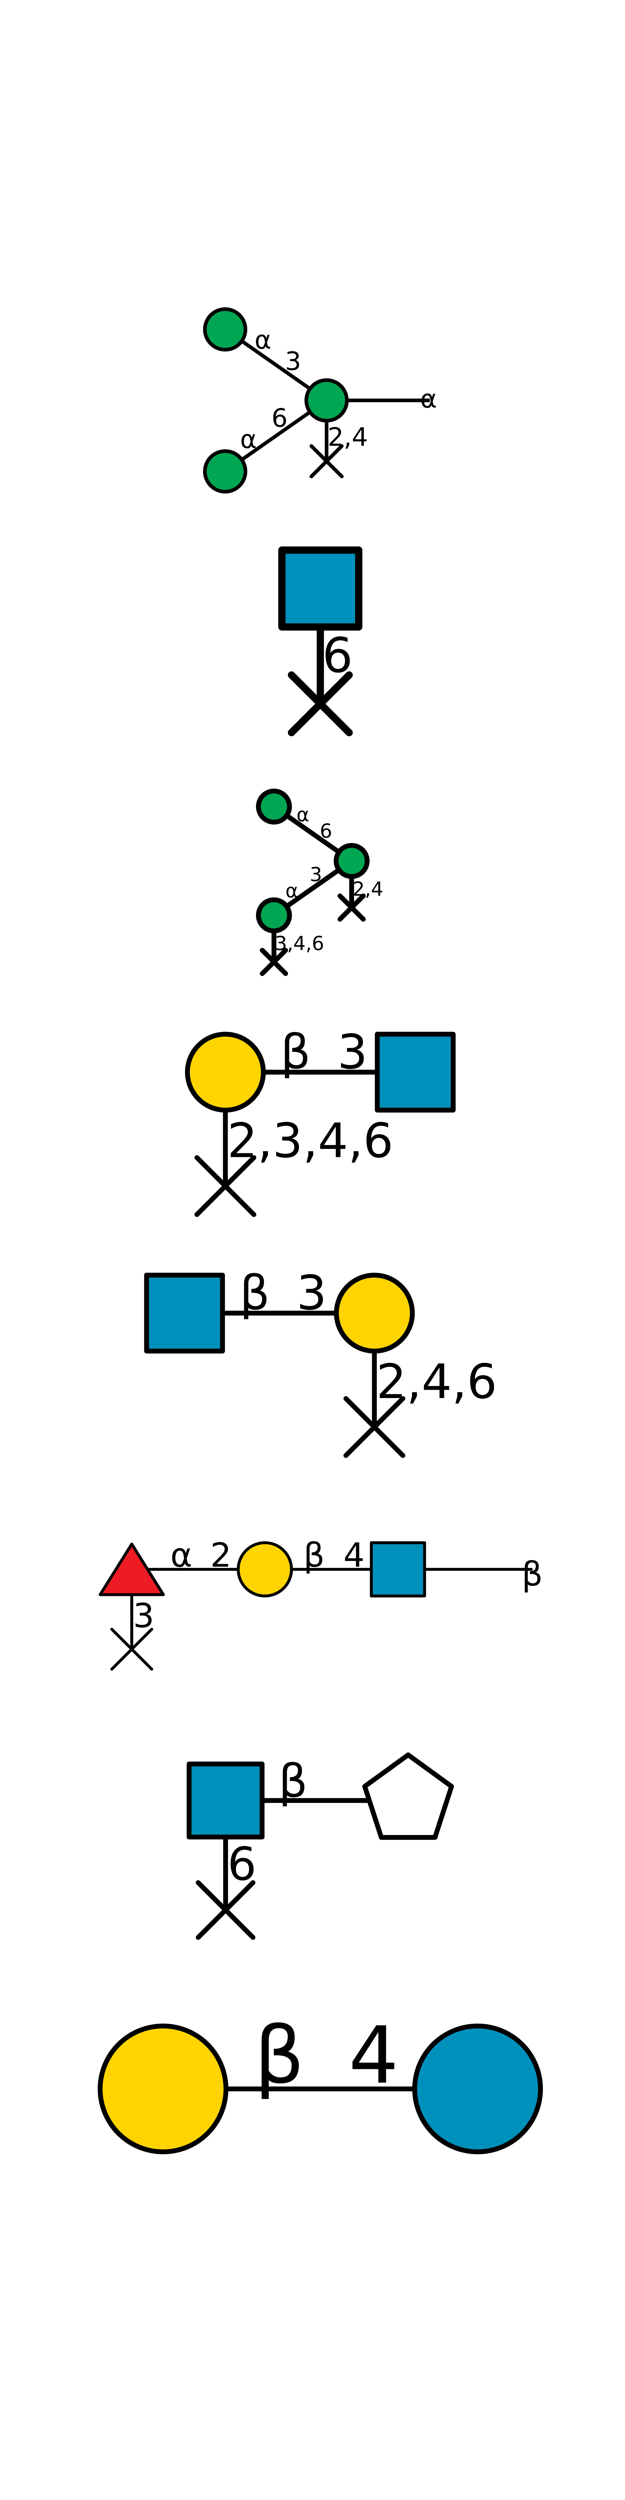 <?xml version="1.0" encoding="utf-8" standalone="no"?>
<!DOCTYPE svg PUBLIC "-//W3C//DTD SVG 1.1//EN"
  "http://www.w3.org/Graphics/SVG/1.1/DTD/svg11.dtd">
<!-- Created with matplotlib (http://matplotlib.org/) -->
<svg height="576pt" version="1.1" viewBox="0 0 144 576" width="144pt" xmlns="http://www.w3.org/2000/svg" xmlns:xlink="http://www.w3.org/1999/xlink">
 <defs>
  <style type="text/css">
*{stroke-linecap:butt;stroke-linejoin:round;}
  </style>
 </defs>
 <g id="figure_1">
  <g id="patch_1">
   <path d="M 0 576 
L 144 576 
L 144 0 
L 0 0 
z
" style="fill:#ffffff;"/>
  </g>
  <g id="axes_1">
   <g id="line2d_1">
    <path clip-path="url(#pfe1f1d9297)" d="M 75.244 92.252 
L 51.878 108.608 
" style="fill:none;stroke:#000000;stroke-linecap:square;stroke-width:0.837;"/>
   </g>
   <g id="line2d_2">
    <path clip-path="url(#pfe1f1d9297)" d="M 75.244 92.252 
L 75.244 106.271 
" style="fill:none;stroke:#000000;stroke-linecap:square;stroke-width:0.837;"/>
   </g>
   <g id="line2d_3">
    <path clip-path="url(#pfe1f1d9297)" d="M 75.244 92.252 
L 51.878 75.896 
" style="fill:none;stroke:#000000;stroke-linecap:square;stroke-width:0.837;"/>
   </g>
   <g id="line2d_4">
    <path clip-path="url(#pfe1f1d9297)" d="M 98.609 92.252 
L 75.244 92.252 
" style="fill:none;stroke:#000000;stroke-linecap:square;stroke-width:0.837;"/>
   </g>
   <g id="patch_2">
    <path clip-path="url(#pfe1f1d9297)" d="M 57.73 101.748 
L 57.604 101.089 
Q 57.476 100.413 56.967 100.413 
Q 56.586 100.413 56.412 100.726 
Q 56.192 101.12 56.192 101.639 
Q 56.192 102.267 56.406 102.567 
Q 56.622 102.871 56.967 102.871 
Q 57.35 102.871 57.555 102.264 
z
M 58.023 100.875 
L 58.305 100.039 
L 58.774 100.039 
L 58.189 101.771 
L 58.303 102.395 
Q 58.328 102.535 58.428 102.651 
Q 58.546 102.788 58.637 102.788 
L 58.888 102.788 
L 58.888 103.234 
L 58.574 103.234 
Q 58.305 103.234 58.066 102.994 
Q 57.949 102.874 57.9 102.623 
Q 57.77 102.94 57.501 103.188 
Q 57.375 103.305 56.967 103.305 
Q 56.297 103.305 55.973 102.871 
Q 55.639 102.423 55.639 101.639 
Q 55.639 100.8 56.001 100.407 
Q 56.403 99.968 56.967 99.968 
Q 57.855 99.968 58.023 100.875 
z
"/>
   </g>
   <g id="patch_3">
    <path clip-path="url(#pfe1f1d9297)" d="M 64.477 95.969 
Q 64.089 95.969 63.862 96.234 
Q 63.636 96.499 63.636 96.961 
Q 63.636 97.42 63.862 97.687 
Q 64.089 97.954 64.477 97.954 
Q 64.865 97.954 65.092 97.687 
Q 65.318 97.42 65.318 96.961 
Q 65.318 96.499 65.092 96.234 
Q 64.865 95.969 64.477 95.969 
z
M 65.621 94.162 
L 65.621 94.687 
Q 65.404 94.585 65.183 94.531 
Q 64.962 94.476 64.745 94.476 
Q 64.174 94.476 63.873 94.861 
Q 63.573 95.247 63.53 96.025 
Q 63.698 95.777 63.952 95.644 
Q 64.206 95.512 64.511 95.512 
Q 65.153 95.512 65.525 95.902 
Q 65.897 96.291 65.897 96.961 
Q 65.897 97.617 65.51 98.014 
Q 65.122 98.41 64.477 98.41 
Q 63.738 98.41 63.347 97.844 
Q 62.957 97.277 62.957 96.202 
Q 62.957 95.193 63.436 94.592 
Q 63.915 93.992 64.722 93.992 
Q 64.939 93.992 65.16 94.034 
Q 65.381 94.077 65.621 94.162 
z
"/>
   </g>
   <g id="patch_4">
    <path clip-path="url(#pfe1f1d9297)" d="M 76.598 102.219 
L 78.609 102.219 
L 78.609 102.703 
L 75.905 102.703 
L 75.905 102.219 
Q 76.233 101.879 76.799 101.308 
Q 77.366 100.736 77.511 100.57 
Q 77.787 100.259 77.897 100.044 
Q 78.007 99.828 78.007 99.62 
Q 78.007 99.281 77.769 99.067 
Q 77.531 98.853 77.149 98.853 
Q 76.877 98.853 76.576 98.947 
Q 76.276 99.041 75.934 99.232 
L 75.934 98.65 
Q 76.281 98.51 76.584 98.439 
Q 76.887 98.368 77.138 98.368 
Q 77.799 98.368 78.193 98.699 
Q 78.586 99.03 78.586 99.583 
Q 78.586 99.846 78.487 100.081 
Q 78.39 100.316 78.13 100.635 
Q 78.059 100.718 77.676 101.113 
Q 77.295 101.509 76.598 102.219 
z
M 79.878 101.979 
L 80.48 101.979 
L 80.48 102.47 
L 80.013 103.383 
L 79.645 103.383 
L 79.878 102.47 
z
M 83.258 98.947 
L 81.804 101.22 
L 83.258 101.22 
z
M 83.107 98.445 
L 83.832 98.445 
L 83.832 101.22 
L 84.44 101.22 
L 84.44 101.699 
L 83.832 101.699 
L 83.832 102.703 
L 83.258 102.703 
L 83.258 101.699 
L 81.336 101.699 
L 81.336 101.144 
z
"/>
   </g>
   <g id="patch_5">
    <path clip-path="url(#pfe1f1d9297)" d="M 61.067 78.85 
L 60.941 78.191 
Q 60.814 77.514 60.305 77.514 
Q 59.924 77.514 59.749 77.828 
Q 59.529 78.222 59.529 78.741 
Q 59.529 79.369 59.744 79.668 
Q 59.96 79.973 60.305 79.973 
Q 60.688 79.973 60.893 79.365 
z
M 61.361 77.977 
L 61.643 77.141 
L 62.112 77.141 
L 61.526 78.872 
L 61.641 79.497 
Q 61.666 79.636 61.766 79.753 
Q 61.883 79.89 61.975 79.89 
L 62.226 79.89 
L 62.226 80.335 
L 61.912 80.335 
Q 61.643 80.335 61.404 80.095 
Q 61.286 79.976 61.238 79.725 
Q 61.108 80.042 60.839 80.29 
Q 60.713 80.407 60.305 80.407 
Q 59.635 80.407 59.31 79.973 
Q 58.976 79.525 58.976 78.741 
Q 58.976 77.902 59.339 77.509 
Q 59.741 77.07 60.305 77.07 
Q 61.192 77.07 61.361 77.977 
z
"/>
   </g>
   <g id="patch_6">
    <path clip-path="url(#pfe1f1d9297)" d="M 68.034 82.946 
Q 68.448 83.034 68.679 83.315 
Q 68.912 83.594 68.912 84.005 
Q 68.912 84.634 68.479 84.98 
Q 68.045 85.325 67.246 85.325 
Q 66.979 85.325 66.695 85.272 
Q 66.411 85.219 66.109 85.114 
L 66.109 84.558 
Q 66.348 84.697 66.633 84.769 
Q 66.919 84.84 67.23 84.84 
Q 67.771 84.84 68.055 84.626 
Q 68.339 84.413 68.339 84.005 
Q 68.339 83.628 68.075 83.416 
Q 67.811 83.203 67.341 83.203 
L 66.845 83.203 
L 66.845 82.73 
L 67.364 82.73 
Q 67.789 82.73 68.014 82.56 
Q 68.239 82.39 68.239 82.071 
Q 68.239 81.743 68.007 81.568 
Q 67.775 81.391 67.341 81.391 
Q 67.104 81.391 66.833 81.444 
Q 66.562 81.495 66.237 81.602 
L 66.237 81.089 
Q 66.566 80.998 66.852 80.952 
Q 67.139 80.907 67.392 80.907 
Q 68.049 80.907 68.43 81.205 
Q 68.813 81.503 68.813 82.01 
Q 68.813 82.364 68.61 82.608 
Q 68.407 82.852 68.034 82.946 
z
"/>
   </g>
   <g id="patch_7">
    <path clip-path="url(#pfe1f1d9297)" d="M 99.237 92.434 
L 99.111 91.775 
Q 98.983 91.099 98.475 91.099 
Q 98.093 91.099 97.919 91.413 
Q 97.699 91.807 97.699 92.326 
Q 97.699 92.954 97.913 93.253 
Q 98.13 93.558 98.475 93.558 
Q 98.857 93.558 99.062 92.95 
z
M 99.531 91.562 
L 99.813 90.726 
L 100.281 90.726 
L 99.696 92.457 
L 99.81 93.082 
Q 99.835 93.221 99.935 93.338 
Q 100.053 93.475 100.144 93.475 
L 100.395 93.475 
L 100.395 93.92 
L 100.081 93.92 
Q 99.813 93.92 99.574 93.68 
Q 99.456 93.561 99.407 93.31 
Q 99.277 93.626 99.009 93.875 
Q 98.883 93.992 98.475 93.992 
Q 97.805 93.992 97.48 93.558 
Q 97.146 93.11 97.146 92.326 
Q 97.146 91.487 97.508 91.094 
Q 97.911 90.655 98.475 90.655 
Q 99.362 90.655 99.531 91.562 
z
"/>
   </g>
   <g id="patch_8">
    <path clip-path="url(#pfe1f1d9297)" d="M 75.244 96.925 
C 76.483 96.925 77.672 96.433 78.548 95.556 
C 79.424 94.68 79.917 93.491 79.917 92.252 
C 79.917 91.013 79.424 89.824 78.548 88.948 
C 77.672 88.071 76.483 87.579 75.244 87.579 
C 74.004 87.579 72.816 88.071 71.939 88.948 
C 71.063 89.824 70.571 91.013 70.571 92.252 
C 70.571 93.491 71.063 94.68 71.939 95.556 
C 72.816 96.433 74.004 96.925 75.244 96.925 
z
" style="fill:#00a651;stroke:#000000;stroke-linejoin:miter;stroke-width:0.837;"/>
   </g>
   <g id="patch_9">
    <path clip-path="url(#pfe1f1d9297)" d="M 51.878 113.281 
C 53.117 113.281 54.306 112.789 55.183 111.912 
C 56.059 111.036 56.551 109.847 56.551 108.608 
C 56.551 107.368 56.059 106.18 55.183 105.303 
C 54.306 104.427 53.117 103.935 51.878 103.935 
C 50.639 103.935 49.45 104.427 48.574 105.303 
C 47.697 106.18 47.205 107.368 47.205 108.608 
C 47.205 109.847 47.697 111.036 48.574 111.912 
C 49.45 112.789 50.639 113.281 51.878 113.281 
z
" style="fill:#00a651;stroke:#000000;stroke-linejoin:miter;stroke-width:0.837;"/>
   </g>
   <g id="patch_10">
    <path clip-path="url(#pfe1f1d9297)" d="M 78.749 102.766 
L 71.739 109.776 
z
" style="fill:#ffffff;stroke:#000000;stroke-linejoin:miter;stroke-width:0.837;"/>
   </g>
   <g id="patch_11">
    <path clip-path="url(#pfe1f1d9297)" d="M 71.739 102.766 
L 78.749 109.776 
z
" style="fill:#ffffff;stroke:#000000;stroke-linejoin:miter;stroke-width:0.837;"/>
   </g>
   <g id="patch_12">
    <path clip-path="url(#pfe1f1d9297)" d="M 51.878 80.569 
C 53.117 80.569 54.306 80.077 55.183 79.2 
C 56.059 78.324 56.551 77.135 56.551 75.896 
C 56.551 74.657 56.059 73.468 55.183 72.592 
C 54.306 71.715 53.117 71.223 51.878 71.223 
C 50.639 71.223 49.45 71.715 48.574 72.592 
C 47.697 73.468 47.205 74.657 47.205 75.896 
C 47.205 77.135 47.697 78.324 48.574 79.2 
C 49.45 80.077 50.639 80.569 51.878 80.569 
z
" style="fill:#00a651;stroke:#000000;stroke-linejoin:miter;stroke-width:0.837;"/>
   </g>
  </g>
  <g id="axes_2">
   <g id="line2d_5">
    <path clip-path="url(#pc50151907d)" d="M 73.8 135.594 
L 73.8 162.157 
" style="fill:none;stroke:#000000;stroke-linecap:square;stroke-width:1.674;"/>
   </g>
   <g id="patch_13">
    <path clip-path="url(#pc50151907d)" d="M 77.897 150.363 
Q 77.162 150.363 76.731 150.867 
Q 76.302 151.368 76.302 152.243 
Q 76.302 153.113 76.731 153.62 
Q 77.162 154.125 77.897 154.125 
Q 78.632 154.125 79.061 153.62 
Q 79.49 153.113 79.49 152.243 
Q 79.49 151.368 79.061 150.867 
Q 78.632 150.363 77.897 150.363 
z
M 80.064 146.941 
L 80.064 147.935 
Q 79.652 147.742 79.234 147.64 
Q 78.815 147.536 78.404 147.536 
Q 77.323 147.536 76.752 148.266 
Q 76.183 148.995 76.102 150.471 
Q 76.42 150 76.901 149.749 
Q 77.383 149.499 77.961 149.499 
Q 79.177 149.499 79.882 150.237 
Q 80.588 150.974 80.588 152.243 
Q 80.588 153.487 79.853 154.239 
Q 79.118 154.989 77.897 154.989 
Q 76.496 154.989 75.756 153.917 
Q 75.016 152.843 75.016 150.806 
Q 75.016 148.893 75.924 147.756 
Q 76.832 146.618 78.36 146.618 
Q 78.772 146.618 79.19 146.699 
Q 79.609 146.78 80.064 146.941 
z
"/>
   </g>
   <g id="patch_14">
    <path clip-path="url(#pc50151907d)" d="M 82.654 126.739 
L 82.654 144.448 
L 64.946 144.448 
L 64.946 126.739 
L 82.654 126.739 
z
" style="fill:#0090bc;stroke:#000000;stroke-linejoin:miter;stroke-width:1.674;"/>
   </g>
   <g id="patch_15">
    <path clip-path="url(#pc50151907d)" d="M 80.441 155.516 
L 67.159 168.798 
z
" style="fill:#ffffff;stroke:#000000;stroke-linejoin:miter;stroke-width:1.674;"/>
   </g>
   <g id="patch_16">
    <path clip-path="url(#pc50151907d)" d="M 67.159 155.516 
L 80.441 168.798 
z
" style="fill:#ffffff;stroke:#000000;stroke-linejoin:miter;stroke-width:1.674;"/>
   </g>
  </g>
  <g id="axes_3">
   <g id="line2d_6">
    <path clip-path="url(#p303aa3f1c8)" d="M 63.119 210.891 
L 63.119 221.63 
" style="fill:none;stroke:#000000;stroke-linecap:square;stroke-width:1.116;"/>
   </g>
   <g id="line2d_7">
    <path clip-path="url(#p303aa3f1c8)" d="M 81.016 198.363 
L 63.119 210.891 
" style="fill:none;stroke:#000000;stroke-linecap:square;stroke-width:1.116;"/>
   </g>
   <g id="line2d_8">
    <path clip-path="url(#p303aa3f1c8)" d="M 81.016 198.363 
L 63.119 185.835 
" style="fill:none;stroke:#000000;stroke-linecap:square;stroke-width:1.116;"/>
   </g>
   <g id="line2d_9">
    <path clip-path="url(#p303aa3f1c8)" d="M 81.016 198.363 
L 81.016 209.102 
" style="fill:none;stroke:#000000;stroke-linecap:square;stroke-width:1.116;"/>
   </g>
   <g id="patch_17">
    <path clip-path="url(#p303aa3f1c8)" d="M 65.114 217.138 
Q 65.431 217.206 65.608 217.42 
Q 65.786 217.634 65.786 217.949 
Q 65.786 218.431 65.454 218.696 
Q 65.122 218.96 64.511 218.96 
Q 64.306 218.96 64.088 218.92 
Q 63.871 218.879 63.64 218.798 
L 63.64 218.372 
Q 63.823 218.479 64.041 218.534 
Q 64.26 218.588 64.498 218.588 
Q 64.913 218.588 65.13 218.425 
Q 65.347 218.261 65.347 217.949 
Q 65.347 217.66 65.145 217.498 
Q 64.943 217.335 64.583 217.335 
L 64.203 217.335 
L 64.203 216.972 
L 64.601 216.972 
Q 64.926 216.972 65.099 216.842 
Q 65.271 216.712 65.271 216.467 
Q 65.271 216.216 65.093 216.082 
Q 64.915 215.947 64.583 215.947 
Q 64.402 215.947 64.194 215.987 
Q 63.986 216.026 63.737 216.109 
L 63.737 215.716 
Q 63.989 215.646 64.209 215.611 
Q 64.428 215.576 64.622 215.576 
Q 65.125 215.576 65.417 215.805 
Q 65.71 216.033 65.71 216.421 
Q 65.71 216.693 65.555 216.879 
Q 65.4 217.066 65.114 217.138 
z
M 66.669 218.342 
L 67.13 218.342 
L 67.13 218.718 
L 66.772 219.417 
L 66.49 219.417 
L 66.669 218.718 
z
M 69.258 216.019 
L 68.144 217.761 
L 69.258 217.761 
z
M 69.142 215.635 
L 69.697 215.635 
L 69.697 217.761 
L 70.163 217.761 
L 70.163 218.128 
L 69.697 218.128 
L 69.697 218.897 
L 69.258 218.897 
L 69.258 218.128 
L 67.786 218.128 
L 67.786 217.702 
z
M 70.938 218.342 
L 71.399 218.342 
L 71.399 218.718 
L 71.041 219.417 
L 70.759 219.417 
L 70.938 218.718 
z
M 73.313 217.09 
Q 73.016 217.09 72.842 217.294 
Q 72.669 217.496 72.669 217.85 
Q 72.669 218.202 72.842 218.407 
Q 73.016 218.611 73.313 218.611 
Q 73.61 218.611 73.784 218.407 
Q 73.957 218.202 73.957 217.85 
Q 73.957 217.496 73.784 217.294 
Q 73.61 217.09 73.313 217.09 
z
M 74.189 215.707 
L 74.189 216.109 
Q 74.023 216.03 73.854 215.989 
Q 73.685 215.947 73.518 215.947 
Q 73.081 215.947 72.851 216.242 
Q 72.621 216.537 72.588 217.134 
Q 72.716 216.943 72.911 216.842 
Q 73.106 216.741 73.339 216.741 
Q 73.831 216.741 74.116 217.039 
Q 74.401 217.337 74.401 217.85 
Q 74.401 218.353 74.104 218.657 
Q 73.807 218.96 73.313 218.96 
Q 72.747 218.96 72.448 218.527 
Q 72.149 218.093 72.149 217.269 
Q 72.149 216.496 72.516 216.036 
Q 72.883 215.576 73.501 215.576 
Q 73.667 215.576 73.836 215.609 
Q 74.005 215.642 74.189 215.707 
z
"/>
   </g>
   <g id="patch_18">
    <path clip-path="url(#p303aa3f1c8)" d="M 67.601 205.637 
L 67.505 205.132 
Q 67.407 204.614 67.018 204.614 
Q 66.725 204.614 66.592 204.855 
Q 66.423 205.156 66.423 205.554 
Q 66.423 206.035 66.588 206.264 
Q 66.753 206.497 67.018 206.497 
Q 67.31 206.497 67.468 206.032 
z
M 67.826 204.969 
L 68.042 204.328 
L 68.401 204.328 
L 67.953 205.654 
L 68.04 206.133 
Q 68.06 206.24 68.136 206.329 
Q 68.226 206.434 68.296 206.434 
L 68.488 206.434 
L 68.488 206.775 
L 68.248 206.775 
Q 68.042 206.775 67.859 206.591 
Q 67.769 206.5 67.732 206.307 
Q 67.632 206.55 67.427 206.74 
Q 67.33 206.83 67.018 206.83 
Q 66.504 206.83 66.256 206.497 
Q 66 206.154 66 205.554 
Q 66 204.911 66.277 204.61 
Q 66.586 204.274 67.018 204.274 
Q 67.697 204.274 67.826 204.969 
z
"/>
   </g>
   <g id="patch_19">
    <path clip-path="url(#p303aa3f1c8)" d="M 73.185 201.258 
Q 73.502 201.326 73.679 201.54 
Q 73.858 201.754 73.858 202.069 
Q 73.858 202.551 73.526 202.816 
Q 73.193 203.08 72.582 203.08 
Q 72.377 203.08 72.159 203.04 
Q 71.942 202.999 71.711 202.918 
L 71.711 202.492 
Q 71.894 202.599 72.112 202.654 
Q 72.331 202.708 72.569 202.708 
Q 72.984 202.708 73.201 202.545 
Q 73.419 202.381 73.419 202.069 
Q 73.419 201.78 73.217 201.618 
Q 73.014 201.455 72.654 201.455 
L 72.274 201.455 
L 72.274 201.092 
L 72.672 201.092 
Q 72.997 201.092 73.17 200.962 
Q 73.342 200.832 73.342 200.587 
Q 73.342 200.336 73.164 200.202 
Q 72.987 200.067 72.654 200.067 
Q 72.473 200.067 72.265 200.107 
Q 72.057 200.146 71.809 200.229 
L 71.809 199.836 
Q 72.06 199.766 72.28 199.731 
Q 72.499 199.696 72.694 199.696 
Q 73.196 199.696 73.488 199.925 
Q 73.781 200.152 73.781 200.541 
Q 73.781 200.812 73.626 200.999 
Q 73.471 201.186 73.185 201.258 
z
"/>
   </g>
   <g id="patch_20">
    <path clip-path="url(#p303aa3f1c8)" d="M 70.158 188.098 
L 70.061 187.593 
Q 69.964 187.075 69.574 187.075 
Q 69.282 187.075 69.148 187.315 
Q 68.98 187.617 68.98 188.015 
Q 68.98 188.496 69.144 188.725 
Q 69.31 188.958 69.574 188.958 
Q 69.867 188.958 70.024 188.493 
z
M 70.383 187.429 
L 70.599 186.789 
L 70.958 186.789 
L 70.51 188.115 
L 70.597 188.593 
Q 70.617 188.7 70.693 188.79 
Q 70.783 188.895 70.853 188.895 
L 71.045 188.895 
L 71.045 189.236 
L 70.805 189.236 
Q 70.599 189.236 70.416 189.052 
Q 70.326 188.96 70.289 188.768 
Q 70.189 189.011 69.983 189.201 
Q 69.887 189.29 69.574 189.29 
Q 69.061 189.29 68.812 188.958 
Q 68.556 188.615 68.556 188.015 
Q 68.556 187.372 68.834 187.071 
Q 69.142 186.735 69.574 186.735 
Q 70.254 186.735 70.383 187.429 
z
"/>
   </g>
   <g id="patch_21">
    <path clip-path="url(#p303aa3f1c8)" d="M 75.156 191.188 
Q 74.859 191.188 74.685 191.391 
Q 74.511 191.594 74.511 191.948 
Q 74.511 192.299 74.685 192.504 
Q 74.859 192.708 75.156 192.708 
Q 75.453 192.708 75.626 192.504 
Q 75.8 192.299 75.8 191.948 
Q 75.8 191.594 75.626 191.391 
Q 75.453 191.188 75.156 191.188 
z
M 76.032 189.804 
L 76.032 190.206 
Q 75.865 190.128 75.696 190.087 
Q 75.527 190.045 75.361 190.045 
Q 74.924 190.045 74.693 190.34 
Q 74.463 190.635 74.43 191.231 
Q 74.559 191.041 74.753 190.94 
Q 74.948 190.838 75.182 190.838 
Q 75.673 190.838 75.958 191.137 
Q 76.244 191.435 76.244 191.948 
Q 76.244 192.45 75.947 192.755 
Q 75.649 193.058 75.156 193.058 
Q 74.59 193.058 74.29 192.624 
Q 73.991 192.19 73.991 191.367 
Q 73.991 190.594 74.358 190.134 
Q 74.725 189.674 75.343 189.674 
Q 75.51 189.674 75.679 189.706 
Q 75.848 189.739 76.032 189.804 
z
"/>
   </g>
   <g id="patch_22">
    <path clip-path="url(#p303aa3f1c8)" d="M 82.054 205.998 
L 83.594 205.998 
L 83.594 206.369 
L 81.523 206.369 
L 81.523 205.998 
Q 81.774 205.738 82.208 205.3 
Q 82.642 204.862 82.753 204.734 
Q 82.965 204.497 83.049 204.332 
Q 83.133 204.167 83.133 204.007 
Q 83.133 203.747 82.951 203.584 
Q 82.768 203.419 82.475 203.419 
Q 82.268 203.419 82.037 203.491 
Q 81.807 203.563 81.545 203.71 
L 81.545 203.264 
Q 81.811 203.157 82.043 203.103 
Q 82.275 203.048 82.467 203.048 
Q 82.974 203.048 83.275 203.302 
Q 83.577 203.555 83.577 203.979 
Q 83.577 204.18 83.501 204.36 
Q 83.426 204.54 83.227 204.785 
Q 83.172 204.848 82.88 205.151 
Q 82.587 205.454 82.054 205.998 
z
M 84.566 205.814 
L 85.027 205.814 
L 85.027 206.19 
L 84.669 206.889 
L 84.387 206.889 
L 84.566 206.19 
z
M 87.155 203.491 
L 86.041 205.233 
L 87.155 205.233 
z
M 87.039 203.107 
L 87.594 203.107 
L 87.594 205.233 
L 88.06 205.233 
L 88.06 205.6 
L 87.594 205.6 
L 87.594 206.369 
L 87.155 206.369 
L 87.155 205.6 
L 85.683 205.6 
L 85.683 205.174 
z
"/>
   </g>
   <g id="patch_23">
    <path clip-path="url(#p303aa3f1c8)" d="M 81.016 201.943 
C 81.966 201.943 82.876 201.566 83.547 200.894 
C 84.219 200.223 84.596 199.313 84.596 198.363 
C 84.596 197.414 84.219 196.504 83.547 195.832 
C 82.876 195.161 81.966 194.784 81.016 194.784 
C 80.067 194.784 79.157 195.161 78.485 195.832 
C 77.814 196.504 77.437 197.414 77.437 198.363 
C 77.437 199.313 77.814 200.223 78.485 200.894 
C 79.157 201.566 80.067 201.943 81.016 201.943 
z
" style="fill:#00a651;stroke:#000000;stroke-linejoin:miter;stroke-width:1.116;"/>
   </g>
   <g id="patch_24">
    <path clip-path="url(#p303aa3f1c8)" d="M 63.119 214.471 
C 64.069 214.471 64.979 214.094 65.65 213.422 
C 66.322 212.751 66.699 211.841 66.699 210.891 
C 66.699 209.942 66.322 209.032 65.65 208.36 
C 64.979 207.689 64.069 207.312 63.119 207.312 
C 62.17 207.312 61.26 207.689 60.588 208.36 
C 59.917 209.032 59.54 209.942 59.54 210.891 
C 59.54 211.841 59.917 212.751 60.588 213.422 
C 61.26 214.094 62.17 214.471 63.119 214.471 
z
" style="fill:#00a651;stroke:#000000;stroke-linejoin:miter;stroke-width:1.116;"/>
   </g>
   <g id="patch_25">
    <path clip-path="url(#p303aa3f1c8)" d="M 63.119 189.415 
C 64.069 189.415 64.979 189.038 65.65 188.367 
C 66.322 187.695 66.699 186.785 66.699 185.835 
C 66.699 184.886 66.322 183.976 65.65 183.304 
C 64.979 182.633 64.069 182.256 63.119 182.256 
C 62.17 182.256 61.26 182.633 60.588 183.304 
C 59.917 183.976 59.54 184.886 59.54 185.835 
C 59.54 186.785 59.917 187.695 60.588 188.367 
C 61.26 189.038 62.17 189.415 63.119 189.415 
z
" style="fill:#00a651;stroke:#000000;stroke-linejoin:miter;stroke-width:1.116;"/>
   </g>
   <g id="patch_26">
    <path clip-path="url(#p303aa3f1c8)" d="M 83.701 206.417 
L 78.332 211.786 
z
" style="fill:#ffffff;stroke:#000000;stroke-linejoin:miter;stroke-width:1.116;"/>
   </g>
   <g id="patch_27">
    <path clip-path="url(#p303aa3f1c8)" d="M 78.332 206.417 
L 83.701 211.786 
z
" style="fill:#ffffff;stroke:#000000;stroke-linejoin:miter;stroke-width:1.116;"/>
   </g>
   <g id="patch_28">
    <path clip-path="url(#p303aa3f1c8)" d="M 65.804 218.945 
L 60.435 224.314 
z
" style="fill:#ffffff;stroke:#000000;stroke-linejoin:miter;stroke-width:1.116;"/>
   </g>
   <g id="patch_29">
    <path clip-path="url(#p303aa3f1c8)" d="M 60.435 218.945 
L 65.804 224.314 
z
" style="fill:#ffffff;stroke:#000000;stroke-linejoin:miter;stroke-width:1.116;"/>
   </g>
  </g>
  <g id="axes_4">
   <g id="line2d_10">
    <path clip-path="url(#p30f99dbbbe)" d="M 51.929 247.025 
L 51.929 273.27 
" style="fill:none;stroke:#000000;stroke-linecap:square;stroke-width:1.116;"/>
   </g>
   <g id="line2d_11">
    <path clip-path="url(#p30f99dbbbe)" d="M 95.671 247.025 
L 51.929 247.025 
" style="fill:none;stroke:#000000;stroke-linecap:square;stroke-width:1.116;"/>
   </g>
   <g id="patch_30">
    <path clip-path="url(#p30f99dbbbe)" d="M 54.465 265.683 
L 58.229 265.683 
L 58.229 266.591 
L 53.168 266.591 
L 53.168 265.683 
Q 53.782 265.048 54.841 263.978 
Q 55.902 262.907 56.174 262.596 
Q 56.691 262.015 56.896 261.612 
Q 57.103 261.208 57.103 260.819 
Q 57.103 260.183 56.657 259.783 
Q 56.211 259.382 55.495 259.382 
Q 54.988 259.382 54.424 259.558 
Q 53.862 259.734 53.221 260.093 
L 53.221 259.002 
Q 53.872 258.741 54.438 258.608 
Q 55.005 258.474 55.475 258.474 
Q 56.714 258.474 57.45 259.095 
Q 58.187 259.713 58.187 260.749 
Q 58.187 261.241 58.002 261.682 
Q 57.819 262.121 57.332 262.719 
Q 57.199 262.874 56.483 263.614 
Q 55.769 264.354 54.465 265.683 
z
M 60.606 265.234 
L 61.732 265.234 
L 61.732 266.153 
L 60.857 267.862 
L 60.168 267.862 
L 60.606 266.153 
z
M 67.238 262.292 
Q 68.012 262.457 68.446 262.982 
Q 68.881 263.505 68.881 264.274 
Q 68.881 265.453 68.07 266.1 
Q 67.258 266.746 65.763 266.746 
Q 65.262 266.746 64.731 266.647 
Q 64.2 266.548 63.634 266.35 
L 63.634 265.309 
Q 64.082 265.57 64.615 265.704 
Q 65.15 265.837 65.732 265.837 
Q 66.745 265.837 67.277 265.437 
Q 67.808 265.037 67.808 264.274 
Q 67.808 263.568 67.314 263.172 
Q 66.821 262.773 65.941 262.773 
L 65.011 262.773 
L 65.011 261.887 
L 65.983 261.887 
Q 66.778 261.887 67.2 261.569 
Q 67.622 261.251 67.622 260.653 
Q 67.622 260.04 67.186 259.712 
Q 66.752 259.382 65.941 259.382 
Q 65.496 259.382 64.989 259.479 
Q 64.482 259.575 63.873 259.776 
L 63.873 258.816 
Q 64.488 258.645 65.025 258.56 
Q 65.561 258.474 66.036 258.474 
Q 67.265 258.474 67.979 259.033 
Q 68.695 259.59 68.695 260.54 
Q 68.695 261.203 68.316 261.659 
Q 67.936 262.116 67.238 262.292 
z
M 71.039 265.234 
L 72.165 265.234 
L 72.165 266.153 
L 71.29 267.862 
L 70.602 267.862 
L 71.039 266.153 
z
M 77.367 259.558 
L 74.643 263.814 
L 77.367 263.814 
z
M 77.083 258.618 
L 78.44 258.618 
L 78.44 263.814 
L 79.578 263.814 
L 79.578 264.711 
L 78.44 264.711 
L 78.44 266.591 
L 77.367 266.591 
L 77.367 264.711 
L 73.768 264.711 
L 73.768 263.67 
z
M 81.472 265.234 
L 82.598 265.234 
L 82.598 266.153 
L 81.724 267.862 
L 81.035 267.862 
L 81.472 266.153 
z
M 87.277 262.175 
Q 86.551 262.175 86.126 262.673 
Q 85.702 263.168 85.702 264.033 
Q 85.702 264.892 86.126 265.393 
Q 86.551 265.892 87.277 265.892 
Q 88.003 265.892 88.427 265.393 
Q 88.851 264.892 88.851 264.033 
Q 88.851 263.168 88.427 262.673 
Q 88.003 262.175 87.277 262.175 
z
M 89.418 258.794 
L 89.418 259.776 
Q 89.012 259.585 88.598 259.484 
Q 88.185 259.382 87.778 259.382 
Q 86.71 259.382 86.146 260.103 
Q 85.584 260.824 85.504 262.281 
Q 85.818 261.817 86.293 261.569 
Q 86.77 261.321 87.34 261.321 
Q 88.542 261.321 89.239 262.051 
Q 89.936 262.779 89.936 264.033 
Q 89.936 265.261 89.21 266.004 
Q 88.484 266.746 87.277 266.746 
Q 85.893 266.746 85.162 265.687 
Q 84.431 264.626 84.431 262.613 
Q 84.431 260.723 85.328 259.599 
Q 86.225 258.474 87.735 258.474 
Q 88.142 258.474 88.555 258.555 
Q 88.969 258.635 89.418 258.794 
z
"/>
   </g>
   <g id="patch_31">
    <path clip-path="url(#p30f99dbbbe)" d="M 66.627 245.781 
L 66.627 248.424 
L 65.64 248.424 
L 65.64 240.207 
Q 65.64 237.773 67.914 237.773 
Q 70.232 237.773 70.232 239.828 
Q 70.232 241.291 69.313 241.826 
Q 70.808 242.306 70.808 243.731 
Q 70.808 246.263 68.235 246.263 
Q 67.102 246.263 66.627 245.781 
z
M 66.627 244.5 
Q 67.22 245.424 68.273 245.424 
Q 69.81 245.424 69.81 243.748 
Q 69.81 242.241 67.333 242.359 
L 67.333 241.451 
Q 69.27 241.451 69.27 239.743 
Q 69.27 238.574 68.021 238.574 
Q 66.627 238.574 66.627 240.24 
z
"/>
   </g>
   <g id="patch_32">
    <path clip-path="url(#p30f99dbbbe)" d="M 82.174 241.851 
Q 82.948 242.017 83.382 242.541 
Q 83.818 243.064 83.818 243.833 
Q 83.818 245.012 83.006 245.66 
Q 82.195 246.306 80.699 246.306 
Q 80.199 246.306 79.667 246.207 
Q 79.136 246.107 78.571 245.909 
L 78.571 244.869 
Q 79.018 245.13 79.551 245.263 
Q 80.086 245.397 80.669 245.397 
Q 81.682 245.397 82.213 244.997 
Q 82.745 244.597 82.745 243.833 
Q 82.745 243.128 82.251 242.731 
Q 81.757 242.333 80.877 242.333 
L 79.948 242.333 
L 79.948 241.446 
L 80.92 241.446 
Q 81.714 241.446 82.136 241.128 
Q 82.558 240.811 82.558 240.213 
Q 82.558 239.599 82.123 239.271 
Q 81.689 238.941 80.877 238.941 
Q 80.433 238.941 79.925 239.039 
Q 79.418 239.134 78.81 239.336 
L 78.81 238.376 
Q 79.425 238.205 79.961 238.12 
Q 80.498 238.034 80.973 238.034 
Q 82.201 238.034 82.916 238.593 
Q 83.631 239.15 83.631 240.1 
Q 83.631 240.763 83.252 241.219 
Q 82.873 241.675 82.174 241.851 
z
"/>
   </g>
   <g id="patch_33">
    <path clip-path="url(#p30f99dbbbe)" d="M 104.419 238.277 
L 104.419 255.773 
L 86.922 255.773 
L 86.922 238.277 
L 104.419 238.277 
z
" style="fill:#0090bc;stroke:#000000;stroke-linejoin:miter;stroke-width:1.116;"/>
   </g>
   <g id="patch_34">
    <path clip-path="url(#p30f99dbbbe)" d="M 51.929 255.773 
C 54.25 255.773 56.475 254.851 58.115 253.211 
C 59.756 251.57 60.678 249.345 60.678 247.025 
C 60.678 244.705 59.756 242.48 58.115 240.839 
C 56.475 239.199 54.25 238.277 51.929 238.277 
C 49.609 238.277 47.384 239.199 45.744 240.839 
C 44.103 242.48 43.181 244.705 43.181 247.025 
C 43.181 249.345 44.103 251.57 45.744 253.211 
C 47.384 254.851 49.609 255.773 51.929 255.773 
z
" style="fill:#ffd400;stroke:#000000;stroke-linejoin:miter;stroke-width:1.116;"/>
   </g>
   <g id="patch_35">
    <path clip-path="url(#p30f99dbbbe)" d="M 58.491 266.708 
L 45.368 279.831 
z
" style="fill:#ffffff;stroke:#000000;stroke-linejoin:miter;stroke-width:1.116;"/>
   </g>
   <g id="patch_36">
    <path clip-path="url(#p30f99dbbbe)" d="M 45.368 266.708 
L 58.491 279.831 
z
" style="fill:#ffffff;stroke:#000000;stroke-linejoin:miter;stroke-width:1.116;"/>
   </g>
  </g>
  <g id="axes_5">
   <g id="line2d_12">
    <path clip-path="url(#p228f09c155)" d="M 86.258 302.542 
L 42.517 302.542 
" style="fill:none;stroke:#000000;stroke-linecap:square;stroke-width:1.116;"/>
   </g>
   <g id="line2d_13">
    <path clip-path="url(#p228f09c155)" d="M 86.258 302.542 
L 86.258 328.786 
" style="fill:none;stroke:#000000;stroke-linecap:square;stroke-width:1.116;"/>
   </g>
   <g id="patch_37">
    <path clip-path="url(#p228f09c155)" d="M 57.215 301.298 
L 57.215 303.941 
L 56.227 303.941 
L 56.227 295.724 
Q 56.227 293.289 58.501 293.289 
Q 60.82 293.289 60.82 295.345 
Q 60.82 296.807 59.901 297.342 
Q 61.396 297.822 61.396 299.247 
Q 61.396 301.779 58.823 301.779 
Q 57.69 301.779 57.215 301.298 
z
M 57.215 300.016 
Q 57.808 300.941 58.86 300.941 
Q 60.398 300.941 60.398 299.264 
Q 60.398 297.757 57.92 297.875 
L 57.92 296.968 
Q 59.858 296.968 59.858 295.259 
Q 59.858 294.091 58.609 294.091 
Q 57.215 294.091 57.215 295.757 
z
"/>
   </g>
   <g id="patch_38">
    <path clip-path="url(#p228f09c155)" d="M 72.762 297.368 
Q 73.536 297.534 73.97 298.058 
Q 74.405 298.581 74.405 299.35 
Q 74.405 300.529 73.594 301.176 
Q 72.782 301.822 71.287 301.822 
Q 70.786 301.822 70.255 301.723 
Q 69.724 301.624 69.158 301.426 
L 69.158 300.385 
Q 69.606 300.647 70.139 300.78 
Q 70.674 300.913 71.256 300.913 
Q 72.269 300.913 72.801 300.513 
Q 73.332 300.114 73.332 299.35 
Q 73.332 298.644 72.838 298.248 
Q 72.345 297.85 71.465 297.85 
L 70.535 297.85 
L 70.535 296.963 
L 71.507 296.963 
Q 72.302 296.963 72.724 296.645 
Q 73.146 296.327 73.146 295.729 
Q 73.146 295.116 72.71 294.788 
Q 72.276 294.458 71.465 294.458 
Q 71.02 294.458 70.513 294.555 
Q 70.006 294.651 69.397 294.853 
L 69.397 293.892 
Q 70.012 293.722 70.549 293.636 
Q 71.085 293.551 71.56 293.551 
Q 72.789 293.551 73.503 294.109 
Q 74.219 294.666 74.219 295.616 
Q 74.219 296.279 73.84 296.736 
Q 73.46 297.192 72.762 297.368 
z
"/>
   </g>
   <g id="patch_39">
    <path clip-path="url(#p228f09c155)" d="M 88.794 321.2 
L 92.558 321.2 
L 92.558 322.107 
L 87.497 322.107 
L 87.497 321.2 
Q 88.11 320.564 89.17 319.495 
Q 90.231 318.423 90.502 318.112 
Q 91.02 317.531 91.225 317.128 
Q 91.432 316.725 91.432 316.335 
Q 91.432 315.7 90.986 315.3 
Q 90.54 314.898 89.824 314.898 
Q 89.317 314.898 88.753 315.074 
Q 88.191 315.25 87.55 315.609 
L 87.55 314.519 
Q 88.201 314.258 88.766 314.124 
Q 89.334 313.991 89.803 313.991 
Q 91.042 313.991 91.779 314.611 
Q 92.515 315.23 92.515 316.265 
Q 92.515 316.757 92.331 317.198 
Q 92.148 317.637 91.661 318.235 
Q 91.528 318.391 90.812 319.131 
Q 90.097 319.871 88.794 321.2 
z
M 94.934 320.75 
L 96.06 320.75 
L 96.06 321.67 
L 95.185 323.378 
L 94.497 323.378 
L 94.934 321.67 
z
M 101.262 315.074 
L 98.538 319.331 
L 101.262 319.331 
z
M 100.978 314.135 
L 102.335 314.135 
L 102.335 319.331 
L 103.473 319.331 
L 103.473 320.228 
L 102.335 320.228 
L 102.335 322.107 
L 101.262 322.107 
L 101.262 320.228 
L 97.664 320.228 
L 97.664 319.187 
z
M 105.368 320.75 
L 106.494 320.75 
L 106.494 321.67 
L 105.619 323.378 
L 104.93 323.378 
L 105.368 321.67 
z
M 111.173 317.692 
Q 110.446 317.692 110.021 318.189 
Q 109.597 318.685 109.597 319.549 
Q 109.597 320.409 110.021 320.909 
Q 110.446 321.408 111.173 321.408 
Q 111.899 321.408 112.322 320.909 
Q 112.746 320.409 112.746 319.549 
Q 112.746 318.685 112.322 318.189 
Q 111.899 317.692 111.173 317.692 
z
M 113.313 314.311 
L 113.313 315.293 
Q 112.907 315.102 112.493 315.001 
Q 112.08 314.898 111.673 314.898 
Q 110.605 314.898 110.041 315.619 
Q 109.479 316.34 109.399 317.798 
Q 109.713 317.333 110.188 317.085 
Q 110.665 316.838 111.236 316.838 
Q 112.437 316.838 113.134 317.567 
Q 113.831 318.295 113.831 319.549 
Q 113.831 320.778 113.105 321.521 
Q 112.379 322.263 111.173 322.263 
Q 109.789 322.263 109.057 321.203 
Q 108.326 320.142 108.326 318.129 
Q 108.326 316.24 109.223 315.115 
Q 110.12 313.991 111.63 313.991 
Q 112.037 313.991 112.451 314.071 
Q 112.864 314.152 113.313 314.311 
z
"/>
   </g>
   <g id="patch_40">
    <path clip-path="url(#p228f09c155)" d="M 86.258 311.29 
C 88.578 311.29 90.803 310.368 92.444 308.727 
C 94.085 307.087 95.006 304.862 95.006 302.542 
C 95.006 300.221 94.085 297.996 92.444 296.356 
C 90.803 294.715 88.578 293.793 86.258 293.793 
C 83.938 293.793 81.713 294.715 80.072 296.356 
C 78.432 297.996 77.51 300.221 77.51 302.542 
C 77.51 304.862 78.432 307.087 80.072 308.727 
C 81.713 310.368 83.938 311.29 86.258 311.29 
z
" style="fill:#ffd400;stroke:#000000;stroke-linejoin:miter;stroke-width:1.116;"/>
   </g>
   <g id="patch_41">
    <path clip-path="url(#p228f09c155)" d="M 51.265 293.793 
L 51.265 311.29 
L 33.769 311.29 
L 33.769 293.793 
L 51.265 293.793 
z
" style="fill:#0090bc;stroke:#000000;stroke-linejoin:miter;stroke-width:1.116;"/>
   </g>
   <g id="patch_42">
    <path clip-path="url(#p228f09c155)" d="M 92.819 322.225 
L 79.697 335.347 
z
" style="fill:#ffffff;stroke:#000000;stroke-linejoin:miter;stroke-width:1.116;"/>
   </g>
   <g id="patch_43">
    <path clip-path="url(#p228f09c155)" d="M 79.697 322.225 
L 92.819 335.347 
z
" style="fill:#ffffff;stroke:#000000;stroke-linejoin:miter;stroke-width:1.116;"/>
   </g>
  </g>
  <g id="axes_6">
   <g id="line2d_14">
    <path clip-path="url(#pe9b4369d50)" d="M 91.689 361.578 
L 61.023 361.578 
" style="fill:none;stroke:#000000;stroke-linecap:square;stroke-width:0.67;"/>
   </g>
   <g id="line2d_15">
    <path clip-path="url(#pe9b4369d50)" d="M 61.023 361.578 
L 30.356 361.578 
" style="fill:none;stroke:#000000;stroke-linecap:square;stroke-width:0.67;"/>
   </g>
   <g id="line2d_16">
    <path clip-path="url(#pe9b4369d50)" d="M 30.356 361.578 
L 30.356 379.978 
" style="fill:none;stroke:#000000;stroke-linecap:square;stroke-width:0.67;"/>
   </g>
   <g id="line2d_17">
    <path clip-path="url(#pe9b4369d50)" d="M 122.356 361.578 
L 91.689 361.578 
" style="fill:none;stroke:#000000;stroke-linecap:square;stroke-width:0.67;"/>
   </g>
   <g id="patch_44">
    <path clip-path="url(#pe9b4369d50)" d="M 71.327 360.706 
L 71.327 362.559 
L 70.635 362.559 
L 70.635 356.799 
Q 70.635 355.092 72.229 355.092 
Q 73.855 355.092 73.855 356.533 
Q 73.855 357.558 73.21 357.933 
Q 74.259 358.27 74.259 359.269 
Q 74.259 361.044 72.454 361.044 
Q 71.66 361.044 71.327 360.706 
z
M 71.327 359.808 
Q 71.743 360.456 72.481 360.456 
Q 73.559 360.456 73.559 359.281 
Q 73.559 358.224 71.822 358.307 
L 71.822 357.671 
Q 73.18 357.671 73.18 356.473 
Q 73.18 355.653 72.305 355.653 
Q 71.327 355.653 71.327 356.821 
z
"/>
   </g>
   <g id="patch_45">
    <path clip-path="url(#pe9b4369d50)" d="M 82.014 356.034 
L 80.104 359.018 
L 82.014 359.018 
z
M 81.815 355.375 
L 82.766 355.375 
L 82.766 359.018 
L 83.564 359.018 
L 83.564 359.647 
L 82.766 359.647 
L 82.766 360.965 
L 82.014 360.965 
L 82.014 359.647 
L 79.491 359.647 
L 79.491 358.918 
z
"/>
   </g>
   <g id="patch_46">
    <path clip-path="url(#pe9b4369d50)" d="M 42.417 359.015 
L 42.251 358.15 
Q 42.084 357.262 41.416 357.262 
Q 40.916 357.262 40.687 357.674 
Q 40.398 358.191 40.398 358.872 
Q 40.398 359.696 40.68 360.089 
Q 40.964 360.489 41.416 360.489 
Q 41.918 360.489 42.188 359.692 
z
M 42.802 357.87 
L 43.173 356.772 
L 43.787 356.772 
L 43.019 359.045 
L 43.169 359.864 
Q 43.203 360.047 43.333 360.201 
Q 43.488 360.38 43.607 360.38 
L 43.937 360.38 
L 43.937 360.965 
L 43.525 360.965 
Q 43.173 360.965 42.859 360.65 
Q 42.704 360.493 42.641 360.164 
Q 42.469 360.579 42.117 360.905 
Q 41.952 361.058 41.416 361.058 
Q 40.537 361.058 40.111 360.489 
Q 39.672 359.901 39.672 358.872 
Q 39.672 357.771 40.148 357.255 
Q 40.676 356.679 41.416 356.679 
Q 42.581 356.679 42.802 357.87 
z
"/>
   </g>
   <g id="patch_47">
    <path clip-path="url(#pe9b4369d50)" d="M 49.92 360.329 
L 52.559 360.329 
L 52.559 360.965 
L 49.011 360.965 
L 49.011 360.329 
Q 49.441 359.883 50.184 359.133 
Q 50.928 358.382 51.118 358.164 
Q 51.481 357.757 51.625 357.474 
Q 51.77 357.191 51.77 356.918 
Q 51.77 356.473 51.457 356.192 
Q 51.145 355.911 50.643 355.911 
Q 50.287 355.911 49.892 356.034 
Q 49.498 356.158 49.048 356.409 
L 49.048 355.645 
Q 49.505 355.462 49.901 355.368 
Q 50.299 355.275 50.628 355.275 
Q 51.497 355.275 52.013 355.71 
Q 52.529 356.143 52.529 356.869 
Q 52.529 357.214 52.4 357.523 
Q 52.272 357.831 51.931 358.25 
Q 51.837 358.359 51.335 358.878 
Q 50.834 359.397 49.92 360.329 
z
"/>
   </g>
   <g id="patch_48">
    <path clip-path="url(#pe9b4369d50)" d="M 33.774 371.891 
Q 34.316 372.007 34.621 372.374 
Q 34.926 372.741 34.926 373.28 
Q 34.926 374.107 34.357 374.561 
Q 33.788 375.013 32.74 375.013 
Q 32.389 375.013 32.016 374.944 
Q 31.644 374.875 31.247 374.736 
L 31.247 374.006 
Q 31.561 374.189 31.935 374.283 
Q 32.31 374.376 32.718 374.376 
Q 33.429 374.376 33.801 374.096 
Q 34.174 373.816 34.174 373.28 
Q 34.174 372.785 33.828 372.507 
Q 33.481 372.228 32.864 372.228 
L 32.213 372.228 
L 32.213 371.607 
L 32.894 371.607 
Q 33.451 371.607 33.747 371.384 
Q 34.043 371.161 34.043 370.742 
Q 34.043 370.312 33.738 370.082 
Q 33.434 369.85 32.864 369.85 
Q 32.553 369.85 32.197 369.919 
Q 31.841 369.986 31.415 370.127 
L 31.415 369.454 
Q 31.846 369.334 32.222 369.274 
Q 32.599 369.214 32.932 369.214 
Q 33.793 369.214 34.294 369.606 
Q 34.796 369.997 34.796 370.663 
Q 34.796 371.127 34.53 371.447 
Q 34.264 371.767 33.774 371.891 
z
"/>
   </g>
   <g id="patch_49">
    <path clip-path="url(#pe9b4369d50)" d="M 121.596 365.053 
L 121.596 366.907 
L 120.904 366.907 
L 120.904 361.146 
Q 120.904 359.439 122.498 359.439 
Q 124.124 359.439 124.124 360.88 
Q 124.124 361.905 123.479 362.28 
Q 124.527 362.617 124.527 363.616 
Q 124.527 365.391 122.723 365.391 
Q 121.929 365.391 121.596 365.053 
z
M 121.596 364.155 
Q 122.012 364.803 122.75 364.803 
Q 123.828 364.803 123.828 363.628 
Q 123.828 362.571 122.091 362.654 
L 122.091 362.018 
Q 123.449 362.018 123.449 360.82 
Q 123.449 360.001 122.573 360.001 
Q 121.596 360.001 121.596 361.169 
z
"/>
   </g>
   <g id="patch_50">
    <path clip-path="url(#pe9b4369d50)" d="M 97.823 355.445 
L 97.823 367.712 
L 85.556 367.712 
L 85.556 355.445 
L 97.823 355.445 
z
" style="fill:#0090bc;stroke:#000000;stroke-linejoin:miter;stroke-width:0.67;"/>
   </g>
   <g id="patch_51">
    <path clip-path="url(#pe9b4369d50)" d="M 61.023 367.712 
C 62.649 367.712 64.209 367.065 65.36 365.915 
C 66.51 364.765 67.156 363.205 67.156 361.578 
C 67.156 359.952 66.51 358.391 65.36 357.241 
C 64.209 356.091 62.649 355.445 61.023 355.445 
C 59.396 355.445 57.836 356.091 56.686 357.241 
C 55.536 358.391 54.889 359.952 54.889 361.578 
C 54.889 363.205 55.536 364.765 56.686 365.915 
C 57.836 367.065 59.396 367.712 61.023 367.712 
z
" style="fill:#ffd400;stroke:#000000;stroke-linejoin:miter;stroke-width:0.67;"/>
   </g>
   <g id="patch_52">
    <path clip-path="url(#pe9b4369d50)" d="M 30.356 355.752 
L 37.639 367.405 
L 23.073 367.405 
L 30.356 355.752 
z
" style="fill:#ed1c24;stroke:#000000;stroke-linejoin:miter;stroke-width:0.67;"/>
   </g>
   <g id="patch_53">
    <path clip-path="url(#pe9b4369d50)" d="M 34.956 375.378 
L 25.756 384.578 
z
" style="fill:#ffffff;stroke:#000000;stroke-linejoin:miter;stroke-width:0.67;"/>
   </g>
   <g id="patch_54">
    <path clip-path="url(#pe9b4369d50)" d="M 25.756 375.378 
L 34.956 384.578 
z
" style="fill:#ffffff;stroke:#000000;stroke-linejoin:miter;stroke-width:0.67;"/>
   </g>
  </g>
  <g id="axes_7">
   <g id="line2d_18">
    <path clip-path="url(#p8ef0845d17)" d="M 51.977 414.837 
L 51.977 440.072 
" style="fill:none;stroke:#000000;stroke-linecap:square;stroke-width:1.116;"/>
   </g>
   <g id="line2d_19">
    <path clip-path="url(#p8ef0845d17)" d="M 94.035 414.837 
L 51.977 414.837 
" style="fill:none;stroke:#000000;stroke-linecap:square;stroke-width:1.116;"/>
   </g>
   <g id="patch_55">
    <path clip-path="url(#p8ef0845d17)" d="M 55.869 428.868 
Q 55.171 428.868 54.762 429.346 
Q 54.354 429.823 54.354 430.654 
Q 54.354 431.48 54.762 431.962 
Q 55.171 432.441 55.869 432.441 
Q 56.567 432.441 56.975 431.962 
Q 57.382 431.48 57.382 430.654 
Q 57.382 429.823 56.975 429.346 
Q 56.567 428.868 55.869 428.868 
z
M 57.927 425.617 
L 57.927 426.561 
Q 57.536 426.377 57.139 426.281 
Q 56.741 426.182 56.35 426.182 
Q 55.323 426.182 54.781 426.875 
Q 54.241 427.569 54.164 428.97 
Q 54.466 428.523 54.923 428.285 
Q 55.381 428.047 55.93 428.047 
Q 57.085 428.047 57.755 428.748 
Q 58.425 429.448 58.425 430.654 
Q 58.425 431.835 57.727 432.55 
Q 57.029 433.263 55.869 433.263 
Q 54.538 433.263 53.835 432.244 
Q 53.132 431.224 53.132 429.289 
Q 53.132 427.472 53.994 426.391 
Q 54.857 425.31 56.309 425.31 
Q 56.7 425.31 57.098 425.387 
Q 57.495 425.464 57.927 425.617 
z
"/>
   </g>
   <g id="patch_56">
    <path clip-path="url(#p8ef0845d17)" d="M 66.109 413.641 
L 66.109 416.183 
L 65.159 416.183 
L 65.159 408.282 
Q 65.159 405.941 67.346 405.941 
Q 69.576 405.941 69.576 407.917 
Q 69.576 409.323 68.692 409.838 
Q 70.129 410.299 70.129 411.669 
Q 70.129 414.104 67.655 414.104 
Q 66.566 414.104 66.109 413.641 
z
M 66.109 412.409 
Q 66.679 413.298 67.691 413.298 
Q 69.17 413.298 69.17 411.686 
Q 69.17 410.237 66.788 410.35 
L 66.788 409.478 
Q 68.651 409.478 68.651 407.835 
Q 68.651 406.711 67.45 406.711 
Q 66.109 406.711 66.109 408.313 
z
"/>
   </g>
   <g id="patch_57">
    <path clip-path="url(#p8ef0845d17)" d="M 94.035 404.322 
L 104.035 411.588 
L 100.215 423.343 
L 87.855 423.343 
L 84.035 411.588 
z
" style="fill:#ffffff;stroke:#000000;stroke-linejoin:miter;stroke-width:1.116;"/>
   </g>
   <g id="patch_58">
    <path clip-path="url(#p8ef0845d17)" d="M 60.388 406.425 
L 60.388 423.249 
L 43.565 423.249 
L 43.565 406.425 
L 60.388 406.425 
z
" style="fill:#0090bc;stroke:#000000;stroke-linejoin:miter;stroke-width:1.116;"/>
   </g>
   <g id="patch_59">
    <path clip-path="url(#p8ef0845d17)" d="M 58.286 433.763 
L 45.668 446.381 
z
" style="fill:#ffffff;stroke:#000000;stroke-linejoin:miter;stroke-width:1.116;"/>
   </g>
   <g id="patch_60">
    <path clip-path="url(#p8ef0845d17)" d="M 45.668 433.763 
L 58.286 446.381 
z
" style="fill:#ffffff;stroke:#000000;stroke-linejoin:miter;stroke-width:1.116;"/>
   </g>
  </g>
  <g id="axes_8">
   <g id="line2d_20">
    <path clip-path="url(#p22ed30dae7)" d="M 110.034 481.286 
L 37.566 481.286 
" style="fill:none;stroke:#000000;stroke-linecap:square;stroke-width:1.116;"/>
   </g>
   <g id="patch_61">
    <path clip-path="url(#p22ed30dae7)" d="M 61.916 479.225 
L 61.916 483.604 
L 60.28 483.604 
L 60.28 469.991 
Q 60.28 465.957 64.048 465.957 
Q 67.889 465.957 67.889 469.362 
Q 67.889 471.786 66.366 472.672 
Q 68.843 473.467 68.843 475.828 
Q 68.843 480.023 64.58 480.023 
Q 62.703 480.023 61.916 479.225 
z
M 61.916 477.102 
Q 62.899 478.633 64.642 478.633 
Q 67.19 478.633 67.19 475.856 
Q 67.19 473.359 63.086 473.555 
L 63.086 472.052 
Q 66.296 472.052 66.296 469.221 
Q 66.296 467.285 64.226 467.285 
Q 61.916 467.285 61.916 470.045 
z
"/>
   </g>
   <g id="patch_62">
    <path clip-path="url(#p22ed30dae7)" d="M 87.17 468.185 
L 82.657 475.236 
L 87.17 475.236 
z
M 86.7 466.628 
L 88.947 466.628 
L 88.947 475.236 
L 90.833 475.236 
L 90.833 476.722 
L 88.947 476.722 
L 88.947 479.836 
L 87.17 479.836 
L 87.17 476.722 
L 81.208 476.722 
L 81.208 474.998 
z
"/>
   </g>
   <g id="patch_63">
    <path clip-path="url(#p22ed30dae7)" d="M 110.034 495.779 
C 113.877 495.779 117.564 494.252 120.282 491.534 
C 123 488.816 124.527 485.129 124.527 481.286 
C 124.527 477.442 123 473.755 120.282 471.037 
C 117.564 468.319 113.877 466.792 110.034 466.792 
C 106.19 466.792 102.503 468.319 99.785 471.037 
C 97.067 473.755 95.54 477.442 95.54 481.286 
C 95.54 485.129 97.067 488.816 99.785 491.534 
C 102.503 494.252 106.19 495.779 110.034 495.779 
z
" style="fill:#0090bc;stroke:#000000;stroke-linejoin:miter;stroke-width:1.116;"/>
   </g>
   <g id="patch_64">
    <path clip-path="url(#p22ed30dae7)" d="M 37.566 495.779 
C 41.41 495.779 45.097 494.252 47.815 491.534 
C 50.533 488.816 52.06 485.129 52.06 481.286 
C 52.06 477.442 50.533 473.755 47.815 471.037 
C 45.097 468.319 41.41 466.792 37.566 466.792 
C 33.723 466.792 30.036 468.319 27.318 471.037 
C 24.6 473.755 23.073 477.442 23.073 481.286 
C 23.073 485.129 24.6 488.816 27.318 491.534 
C 30.036 494.252 33.723 495.779 37.566 495.779 
z
" style="fill:#ffd400;stroke:#000000;stroke-linejoin:miter;stroke-width:1.116;"/>
   </g>
  </g>
 </g>
 <defs>
  <clipPath id="pfe1f1d9297">
   <rect height="46.264" width="58.509" x="44.546" y="69.12"/>
  </clipPath>
  <clipPath id="pc50151907d">
   <rect height="46.264" width="19.48" x="64.06" y="124.637"/>
  </clipPath>
  <clipPath id="p303aa3f1c8">
   <rect height="46.264" width="31.372" x="58.114" y="180.153"/>
  </clipPath>
  <clipPath id="p30f99dbbbe">
   <rect height="46.264" width="67.361" x="40.119" y="235.67"/>
  </clipPath>
  <clipPath id="p228f09c155">
   <rect height="46.264" width="88.069" x="29.766" y="291.186"/>
  </clipPath>
  <clipPath id="pe9b4369d50">
   <rect height="32.435" width="111.6" x="18" y="353.617"/>
  </clipPath>
  <clipPath id="p8ef0845d17">
   <rect height="46.264" width="66.516" x="40.542" y="402.22"/>
  </clipPath>
  <clipPath id="p22ed30dae7">
   <rect height="32.804" width="111.6" x="18" y="464.466"/>
  </clipPath>
 </defs>
</svg>
